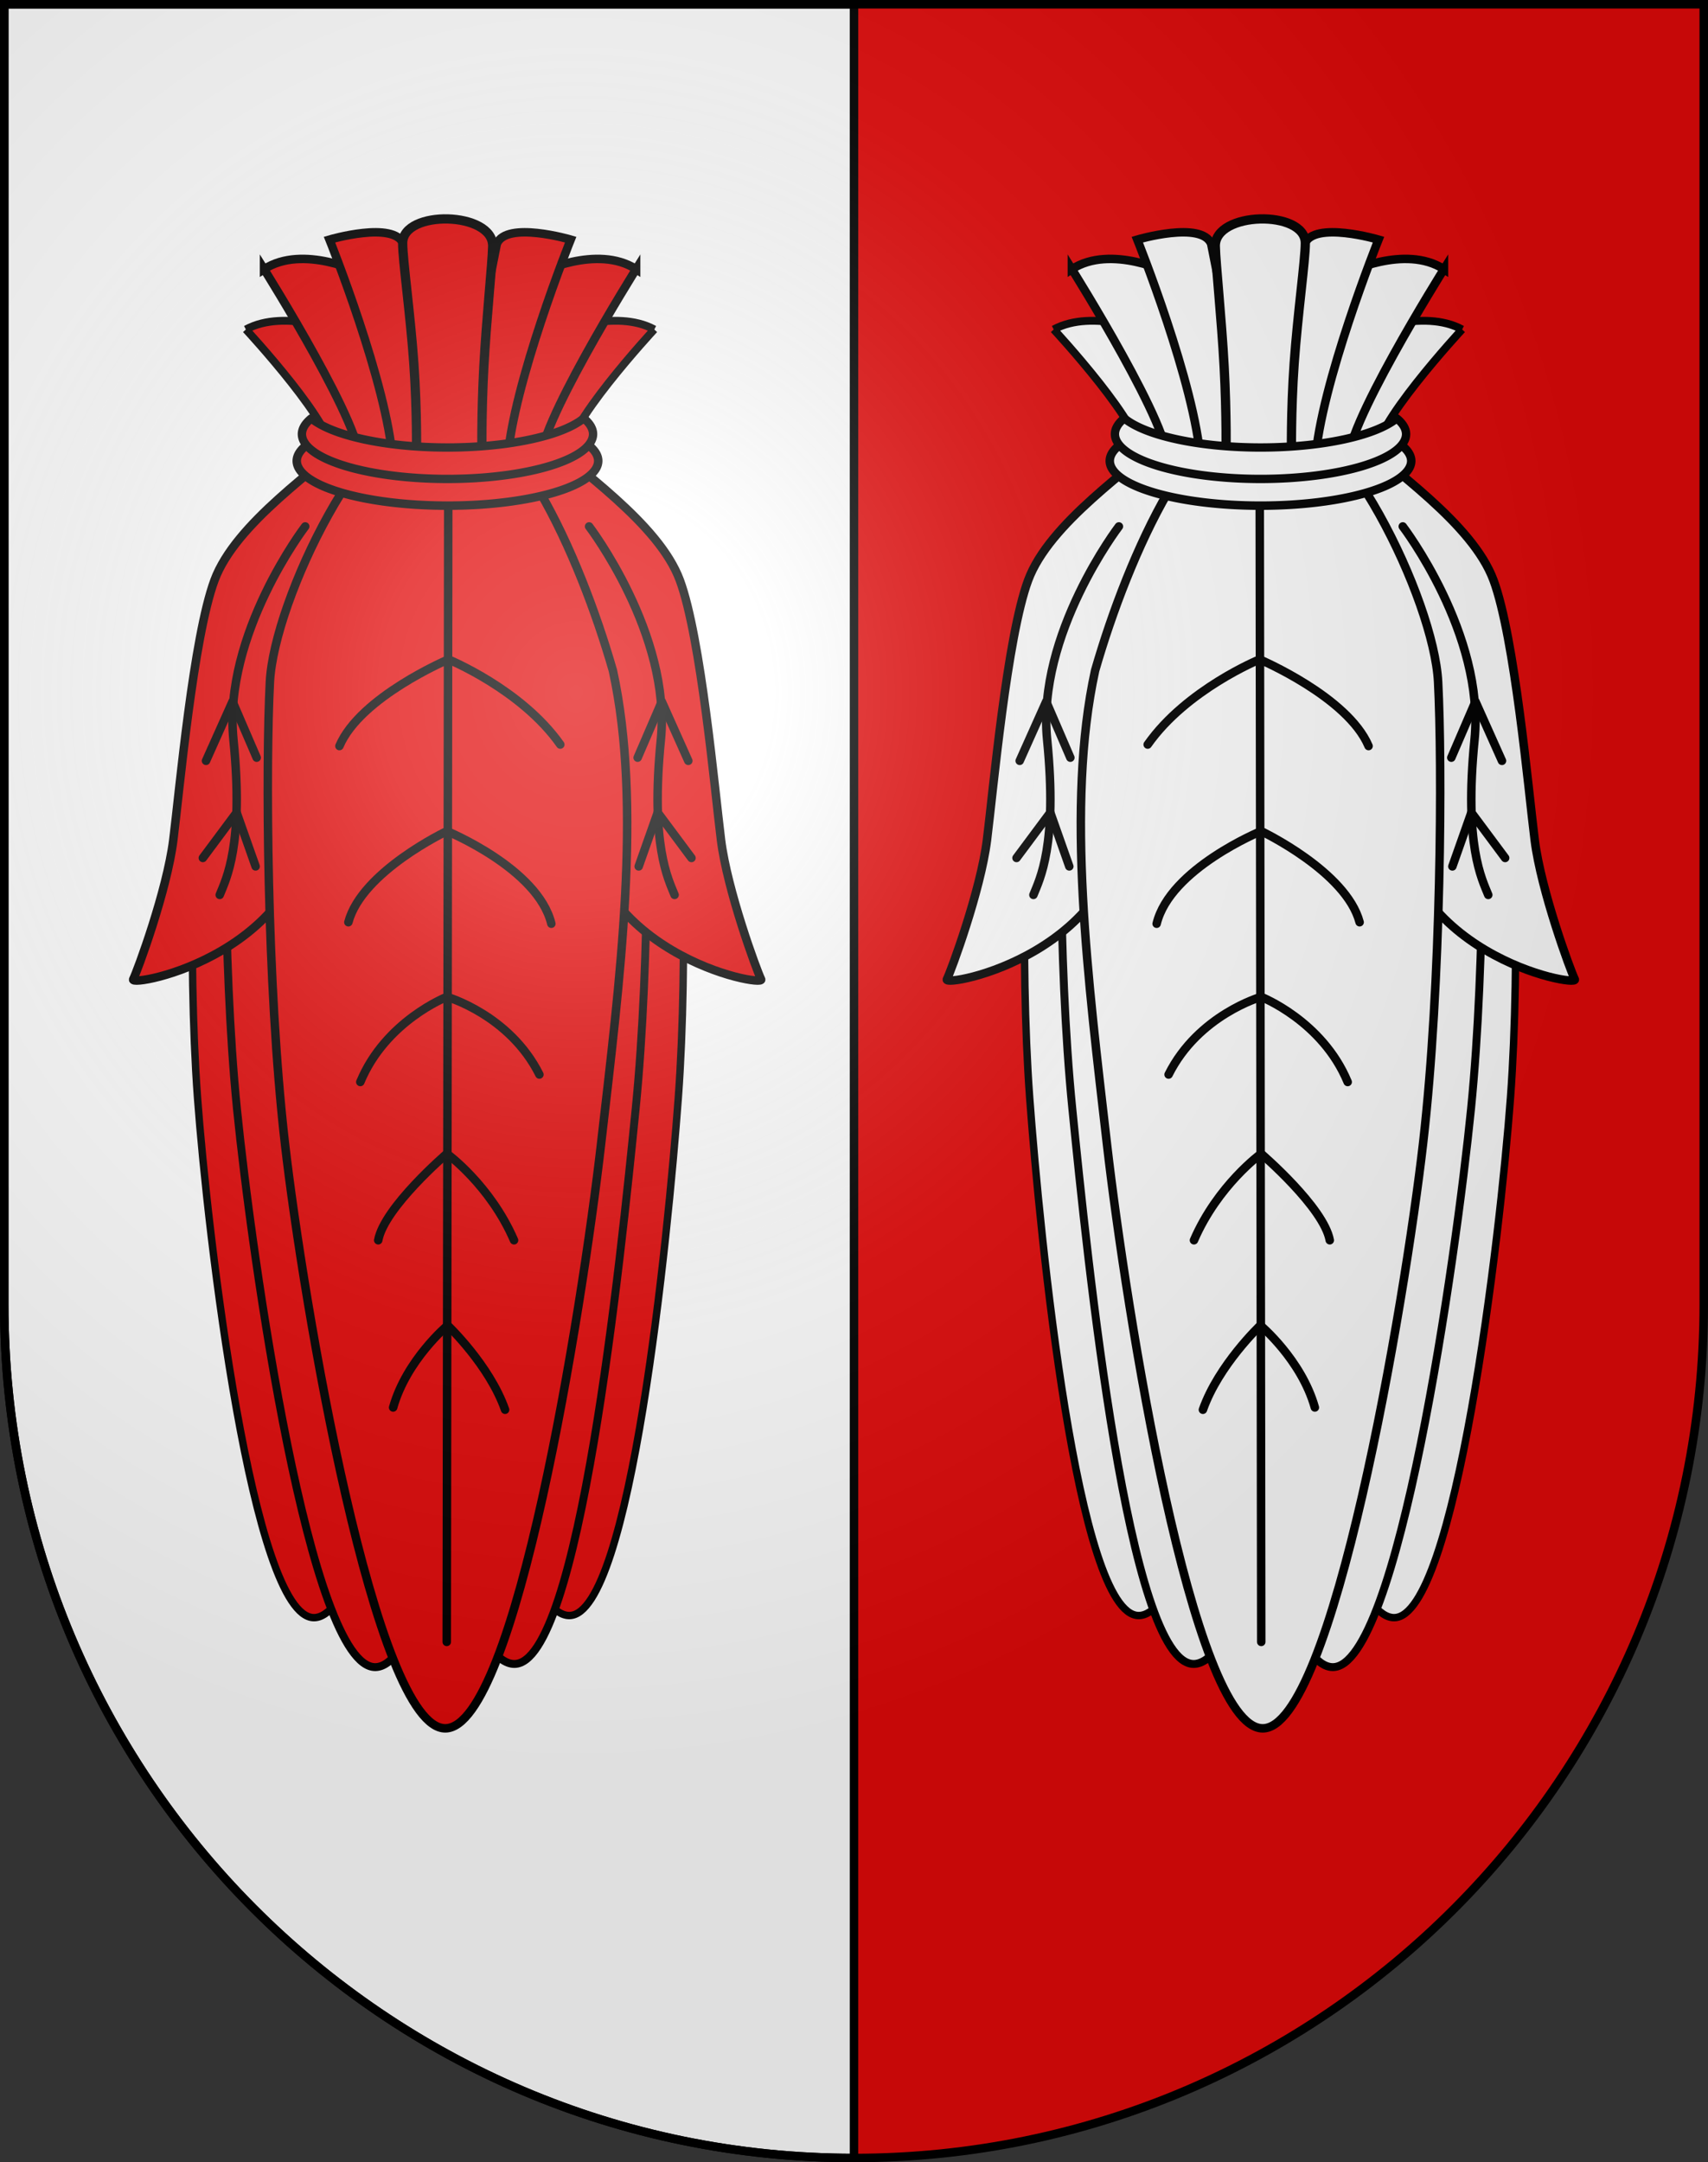 <?xml version="1.0" encoding="UTF-8" standalone="no"?>
<svg
   xmlns:dc="http://purl.org/dc/elements/1.1/"
   xmlns:cc="http://creativecommons.org/ns#"
   xmlns:rdf="http://www.w3.org/1999/02/22-rdf-syntax-ns#"
   xmlns:svg="http://www.w3.org/2000/svg"
   xmlns="http://www.w3.org/2000/svg"
   xmlns:xlink="http://www.w3.org/1999/xlink"
   id="svg20"
   version="1.0"
   width="603"
   height="763">
  <rect width="100%" height="100%" fill="#333333" stroke="none"/>
  <defs
     id="defs29">
    <linearGradient
       id="linearGradient2893">
      <stop
         id="stop2895"
         offset="0"
         style="stop-color: rgb(255, 255, 255); stop-opacity: 0.314;" />
      <stop
         style="stop-color: rgb(255, 255, 255); stop-opacity: 0.251;"
         offset="0.19"
         id="stop2897" />
      <stop
         id="stop2901"
         offset="0.6"
         style="stop-color: rgb(107, 107, 107); stop-opacity: 0.125;" />
      <stop
         id="stop2899"
         offset="1"
         style="stop-color: rgb(0, 0, 0); stop-opacity: 0.125;" />
    </linearGradient>
    <radialGradient
       r="300"
       fy="579.933"
       fx="858.042"
       cy="579.933"
       cx="858.042"
       gradientTransform="matrix(1.215, 1.53158e-24, 1.46468e-23, 1.267, -839.192, -490.489)"
       gradientUnits="userSpaceOnUse"
       id="radialGradient3236"
       xlink:href="#linearGradient2893" />
  </defs>
  <desc
     id="desc22">Coat of Arms of Canton of Freiburg (Fribourg)</desc>
  <g
     style="display:inline"
     id="layer1">
    <path
       style="display:inline;fill:#e20909;fill-opacity:1"
       d="m 1.5,1.5 0,458.868 C 1.5,626.678 135.815,761.5 301.5,761.5 467.185,761.5 601.5,626.678 601.5,460.368 l 0,-458.868 -600,0 z"
       id="path1899" />
    <path
       style="display:inline;fill:#ffffff;fill-opacity:1;stroke:#000000;stroke-width:3;stroke-miterlimit:4;stroke-dasharray:none;stroke-opacity:1"
       d="m 1.5,1.5 0,458.868 c 0,166.311 134.315,301.132 300,301.132 L 301.5,1.5 Z"
       id="path1899-4" />
  </g>
  <g
     style="display:inline"
     id="layer6">
    <g
       transform="translate(-3.768,0)"
       id="g4436">
      <g
         id="g4299"
         transform="translate(-2.108,38.73)">
        <path
           id="path4250-0-3"
           d="m 244.185,206.969 c 2.326,25.214 4.807,92.312 1.168,141.63 -3.639,49.318 -16.881,182.332 -38.398,182.758 -21.517,0.426 -50.717,-127.943 -58.599,-178.216 -7.883,-50.273 -16.979,-103.553 -9.6,-145.385 8.832,-36.189 28.189,-84.436 50.357,-83.672 22.168,0.765 52.746,57.672 55.073,82.886 z"
           style="display:inline;fill:#e20909;fill-opacity:1;fill-rule:evenodd;stroke:#000000;stroke-width:2.611;stroke-linecap:round;stroke-linejoin:round;stroke-miterlimit:4;stroke-dasharray:none;stroke-opacity:1" />
        <path
           id="path4250-0"
           d="m 76.773,206.969 c -2.326,25.214 -4.807,92.312 -1.168,141.63 3.639,49.318 19.489,183.077 41.006,183.503 21.517,0.426 48.109,-128.688 55.991,-178.961 7.883,-50.273 16.979,-103.553 9.6,-145.385 -8.832,-36.189 -28.189,-84.436 -50.357,-83.672 -22.168,0.765 -52.746,57.672 -55.073,82.886 z"
           style="display:inline;fill:#e20909;fill-opacity:1;fill-rule:evenodd;stroke:#000000;stroke-width:2.611;stroke-linecap:round;stroke-linejoin:round;stroke-miterlimit:4;stroke-dasharray:none;stroke-opacity:1" />
        <path
           id="path4250-8-0"
           d="m 233.039,201.008 c 1.777,27.036 2.538,98.88 -2.745,151.533 -5.284,52.652 -19.848,196.052 -42.876,195.901 -23.029,-0.151 -53.995,-139.78 -61.009,-193.778 -7.014,-53.999 -15.242,-111.248 -6.168,-155.788 10.468,-38.462 32.535,-89.525 56.227,-88.082 23.691,1.443 54.795,63.179 56.572,90.215 z"
           style="display:inline;fill:#e20909;fill-opacity:1;fill-rule:evenodd;stroke:#000000;stroke-width:2.793;stroke-linecap:round;stroke-linejoin:round;stroke-miterlimit:4;stroke-dasharray:none;stroke-opacity:1" />
        <path
           id="path4250-8"
           d="m 86.788,201.008 c -1.777,27.036 -2.538,98.88 2.745,151.533 5.284,52.652 25.809,197.17 48.837,197.018 23.029,-0.151 48.034,-140.897 55.048,-194.896 7.014,-53.999 15.242,-111.248 6.168,-155.788 -10.468,-38.462 -32.535,-89.525 -56.227,-88.082 -23.691,1.443 -54.795,63.179 -56.572,90.215 z"
           style="display:inline;fill:#e20909;fill-opacity:1;fill-rule:evenodd;stroke:#000000;stroke-width:2.793;stroke-linecap:round;stroke-linejoin:round;stroke-miterlimit:4;stroke-dasharray:none;stroke-opacity:1" />
        <path
           id="path4246-8"
           d="m 195.229,113.507 c 14.84,13.604 43.217,32.413 50.668,52.531 7.451,20.118 12.294,73.767 14.53,91.649 2.235,17.883 12.667,46.197 14.157,49.178 1.49,2.98 -64.08,-8.941 -63.335,-64.08 0.745,-55.139 1.693,-50.397 -10.229,-77.966 -11.922,-27.569 -10.636,-16.025 -23.152,-39.491 -5.961,-11.177 -2.535,-17.627 3.199,-20.901 3.448,-1.968 9.691,4.982 14.162,9.08 z"
           style="display:inline;fill:#e20909;fill-opacity:1;fill-rule:evenodd;stroke:#000000;stroke-width:3;stroke-linecap:butt;stroke-linejoin:miter;stroke-miterlimit:4;stroke-dasharray:none;stroke-opacity:1" />
        <path
           id="path4271-8"
           d="m 213.857,147.037 c 0,0 29.06,38.001 25.334,75.257 -3.726,37.256 2.608,49.178 4.843,54.766"
           style="display:inline;fill:none;fill-rule:evenodd;stroke:#000000;stroke-width:3;stroke-linecap:round;stroke-linejoin:round;stroke-miterlimit:4;stroke-dasharray:none;stroke-opacity:1" />
        <path
           id="path4273-0"
           d="m 249.995,264.021 -11.922,-16.02 -6.706,19"
           style="display:inline;fill:none;fill-rule:evenodd;stroke:#000000;stroke-width:3;stroke-linecap:round;stroke-linejoin:round;stroke-miterlimit:4;stroke-dasharray:none;stroke-opacity:1" />
        <path
           id="path4275-1"
           d="m 248.877,229.745 -9.359,-20.908 -8.524,19.791"
           style="display:inline;fill:none;fill-rule:evenodd;stroke:#000000;stroke-width:3;stroke-linecap:round;stroke-linejoin:round;stroke-miterlimit:4;stroke-dasharray:none;stroke-opacity:1" />
        <path
           id="path4246"
           d="m 132.258,113.507 c -14.84,13.604 -43.217,32.413 -50.668,52.531 -7.451,20.118 -12.294,73.767 -14.53,91.649 -2.235,17.883 -12.667,46.197 -14.157,49.178 -1.49,2.98 64.08,-8.941 63.335,-64.08 -0.745,-55.139 6.21,-55.139 18.132,-82.708 11.922,-27.569 8.529,-21.293 21.044,-44.76 5.961,-11.177 -3.26,-7.617 -8.994,-10.89 -3.448,-1.968 -9.691,4.982 -14.162,9.08 z"
           style="display:inline;fill:#e20909;fill-opacity:1;fill-rule:evenodd;stroke:#000000;stroke-width:3;stroke-linecap:butt;stroke-linejoin:miter;stroke-miterlimit:4;stroke-dasharray:none;stroke-opacity:1" />
        <path
           id="path4271"
           d="m 113.63,147.037 c 0,0 -29.06,38.001 -25.334,75.257 3.726,37.256 -2.608,49.178 -4.843,54.766"
           style="display:inline;fill:none;fill-rule:evenodd;stroke:#000000;stroke-width:3;stroke-linecap:round;stroke-linejoin:round;stroke-miterlimit:4;stroke-dasharray:none;stroke-opacity:1" />
        <path
           id="path4273"
           d="m 77.492,264.021 11.922,-16.02 6.706,19"
           style="display:inline;fill:none;fill-rule:evenodd;stroke:#000000;stroke-width:3;stroke-linecap:round;stroke-linejoin:round;stroke-miterlimit:4;stroke-dasharray:none;stroke-opacity:1" />
        <path
           id="path4275"
           d="m 78.61,229.745 9.359,-20.908 8.524,19.791"
           style="display:inline;fill:none;fill-rule:evenodd;stroke:#000000;stroke-width:3;stroke-linecap:round;stroke-linejoin:round;stroke-miterlimit:4;stroke-dasharray:none;stroke-opacity:1" />
        <path
           id="path4250"
           d="m 101.159,201.927 c -1.49,29.06 -1.197,106.219 5.291,162.676 6.488,56.457 32.02,207.075 56.746,206.556 24.726,-0.519 48.144,-147.79 54.841,-205.883 6.697,-58.093 14.647,-119.695 4.215,-167.383 -11.835,-41.139 -36.321,-95.631 -61.739,-93.715 -25.418,1.916 -57.863,68.69 -59.354,97.749 z"
           style="display:inline;fill:#e20909;fill-opacity:1;fill-rule:evenodd;stroke:#000000;stroke-width:3;stroke-linecap:round;stroke-linejoin:round;stroke-miterlimit:4;stroke-dasharray:none;stroke-opacity:1" />
        <g
           id="g4246"
           style="display:inline">
          <path
             style="display:inline;fill:#e20909;fill-opacity:1;fill-rule:evenodd;stroke:#000000;stroke-width:2.762;stroke-linecap:butt;stroke-linejoin:miter;stroke-miterlimit:4;stroke-dasharray:none;stroke-opacity:1"
             d="m 92.697,77.517 c 0,0 32.989,35.562 29.992,44.353 -2.997,8.79 16.815,9.38 16.815,9.38 l 3.02,-11.351 -14.986,-41.126 c 0,0 -20.98,-8.79 -34.842,-1.256 z"
             id="path4229-6" />
          <path
             style="fill:#e20909;fill-opacity:1;fill-rule:evenodd;stroke:#000000;stroke-width:3;stroke-linecap:butt;stroke-linejoin:miter;stroke-miterlimit:4;stroke-dasharray:none;stroke-opacity:1"
             d="m 99.101,56.256 c 0,0 36.511,58.119 33.53,68.551 -2.98,10.432 8.941,7.079 8.941,7.079 l 7.079,-25.334 -14.902,-48.805 c 0,0 -20.863,-10.432 -34.648,-1.49 z"
             id="path4229" />
          <path
             style="fill:#e20909;fill-opacity:1;fill-rule:evenodd;stroke:#000000;stroke-width:3;stroke-linecap:butt;stroke-linejoin:miter;stroke-miterlimit:4;stroke-dasharray:none;stroke-opacity:1"
             d="m 148.278,47.315 c -3.353,-8.196 -26.079,-1.49 -26.079,-1.49 0,0 20.491,51.041 22.354,78.237 1.863,27.197 19.373,2.235 19.373,2.235 z"
             id="path4227" />
        </g>
        <g
           id="g4246-6"
           style="display:inline"
           transform="matrix(-1,0,0,1,329.553,0)">
          <path
             style="display:inline;fill:#e20909;fill-opacity:1;fill-rule:evenodd;stroke:#000000;stroke-width:2.762;stroke-linecap:butt;stroke-linejoin:miter;stroke-miterlimit:4;stroke-dasharray:none;stroke-opacity:1"
             d="m 92.697,77.517 c 0,0 32.989,35.562 29.992,44.353 -2.997,8.79 16.815,9.38 16.815,9.38 l 3.02,-11.351 -14.986,-41.126 c 0,0 -20.98,-8.79 -34.842,-1.256 z"
             id="path4229-6-8" />
          <path
             style="fill:#e20909;fill-opacity:1;fill-rule:evenodd;stroke:#000000;stroke-width:3;stroke-linecap:butt;stroke-linejoin:miter;stroke-miterlimit:4;stroke-dasharray:none;stroke-opacity:1"
             d="m 99.101,56.256 c 0,0 36.511,58.119 33.53,68.551 -2.98,10.432 8.941,7.079 8.941,7.079 l 7.079,-25.334 -14.902,-48.805 c 0,0 -20.863,-10.432 -34.648,-1.49 z"
             id="path4229-61" />
          <path
             style="fill:#e20909;fill-opacity:1;fill-rule:evenodd;stroke:#000000;stroke-width:3;stroke-linecap:butt;stroke-linejoin:miter;stroke-miterlimit:4;stroke-dasharray:none;stroke-opacity:1"
             d="m 148.278,47.315 c -3.353,-8.196 -26.079,-1.49 -26.079,-1.49 0,0 20.491,51.041 22.354,78.237 1.863,27.197 19.373,2.235 19.373,2.235 z"
             id="path4227-6" />
        </g>
        <path
           id="path4225"
           d="m 152.92,122.078 c 0,0 0.269,-15.411 -0.953,-32.679 -1.222,-17.269 -3.934,-36.395 -3.934,-42.337 0,-11.884 32.069,-11.249 31.784,1.137 -0.142,6.193 -2.209,25.501 -3.123,42.515 -0.914,17.015 -0.674,31.736 -0.674,31.736 l -7.108,5.942 z"
           style="display:inline;fill:#e20909;fill-opacity:1;fill-rule:evenodd;stroke:#000000;stroke-width:3.271;stroke-linecap:butt;stroke-linejoin:miter;stroke-miterlimit:4;stroke-dasharray:none;stroke-opacity:1" />
        <path
           id="path4178"
           d="m 213.658,118.35 a 53.215,15.806 0 0 1 -49.799,10.289 53.215,15.806 0 0 1 -49.799,-10.258 53.215,15.806 0 0 0 -3.416,5.518 53.215,15.806 0 0 0 53.215,15.805 53.215,15.806 0 0 0 53.215,-15.805 53.215,15.806 0 0 0 -3.416,-5.549 z"
           style="display:inline;opacity:1;fill:#e20909;fill-opacity:1;stroke:#000000;stroke-width:3;stroke-linecap:round;stroke-linejoin:round;stroke-miterlimit:4;stroke-dasharray:none;stroke-opacity:1" />
        <path
           id="path4178-3"
           d="m 211.955,108.874 a 51.395,15.842 0 0 1 -48.096,10.312 51.395,15.842 0 0 1 -48.096,-10.281 51.395,15.842 0 0 0 -3.299,5.53 51.395,15.842 0 0 0 51.395,15.841 51.395,15.842 0 0 0 51.395,-15.841 51.395,15.842 0 0 0 -3.299,-5.561 z"
           style="display:inline;opacity:1;fill:#e20909;fill-opacity:1;stroke:#000000;stroke-width:2.952;stroke-linecap:round;stroke-linejoin:round;stroke-miterlimit:4;stroke-dasharray:none;stroke-opacity:1" />
        <path
           id="path4257"
           d="m 164.123,141.285 -0.527,399.373"
           style="fill:none;fill-rule:evenodd;stroke:#000000;stroke-width:3;stroke-linecap:round;stroke-linejoin:round;stroke-miterlimit:4;stroke-dasharray:none;stroke-opacity:1" />
        <path
           id="path4259"
           d="m 125.709,224.531 c 7.376,-17.387 38.462,-30.559 38.462,-30.559 0,0 25.817,10.538 39.516,30.032"
           style="fill:none;fill-rule:evenodd;stroke:#000000;stroke-width:3;stroke-linecap:round;stroke-linejoin:round;stroke-miterlimit:4;stroke-dasharray:none;stroke-opacity:1" />
        <path
           id="path4261"
           d="m 128.87,286.703 c 4.742,-17.914 34.774,-32.14 34.774,-32.14 0,0 32.14,13.172 36.881,32.666"
           style="fill:none;fill-rule:evenodd;stroke:#000000;stroke-width:3;stroke-linecap:round;stroke-linejoin:round;stroke-miterlimit:4;stroke-dasharray:none;stroke-opacity:1" />
        <path
           id="path4263"
           d="m 133.085,343.079 c 8.957,-21.602 30.559,-30.032 30.559,-30.032 0,0 22.129,6.323 32.666,27.398"
           style="fill:none;fill-rule:evenodd;stroke:#000000;stroke-width:3;stroke-linecap:round;stroke-linejoin:round;stroke-miterlimit:4;stroke-dasharray:none;stroke-opacity:1" />
        <path
           id="path4265"
           d="m 139.407,398.928 c 2.108,-11.591 24.236,-30.559 24.236,-30.559 0,0 15.279,11.064 23.709,30.559"
           style="fill:none;fill-rule:evenodd;stroke:#000000;stroke-width:3;stroke-linecap:round;stroke-linejoin:round;stroke-miterlimit:4;stroke-dasharray:none;stroke-opacity:1" />
        <path
           id="path4267"
           d="m 144.676,457.938 c 4.742,-16.86 19.231,-28.978 19.231,-28.978 0,0 14.753,13.962 20.285,29.769"
           style="fill:none;fill-rule:evenodd;stroke:#000000;stroke-width:3;stroke-linecap:round;stroke-linejoin:round;stroke-miterlimit:4;stroke-dasharray:none;stroke-opacity:1" />
      </g>
      <g
         transform="matrix(-1,0,0,1,612.643,76.73)"
         style="display:inline"
         id="g4299-4">
        <g
           id="g4500">
          <path
             style="display:inline;fill:#ffffff;fill-opacity:1;fill-rule:evenodd;stroke:#000000;stroke-width:2.611;stroke-linecap:round;stroke-linejoin:round;stroke-miterlimit:4;stroke-dasharray:none;stroke-opacity:1"
             d="m 244.185,168.969 c 2.326,25.214 4.807,92.312 1.168,141.63 -3.639,49.318 -16.881,182.332 -38.398,182.758 -21.517,0.426 -50.717,-127.943 -58.599,-178.216 -7.883,-50.273 -16.979,-103.553 -9.6,-145.385 8.832,-36.189 28.189,-84.436 50.357,-83.672 22.168,0.765 52.746,57.672 55.073,82.886 z"
             id="path4250-0-3-9" />
          <path
             style="display:inline;fill:#ffffff;fill-opacity:1;fill-rule:evenodd;stroke:#000000;stroke-width:2.611;stroke-linecap:round;stroke-linejoin:round;stroke-miterlimit:4;stroke-dasharray:none;stroke-opacity:1"
             d="m 76.773,168.969 c -2.326,25.214 -4.807,92.312 -1.168,141.63 3.639,49.318 19.489,183.077 41.006,183.503 21.517,0.426 48.109,-128.688 55.991,-178.961 7.883,-50.273 16.979,-103.553 9.6,-145.385 -8.832,-36.189 -28.189,-84.436 -50.357,-83.672 -22.168,0.765 -52.746,57.672 -55.073,82.886 z"
             id="path4250-0-5" />
          <path
             style="display:inline;fill:#ffffff;fill-opacity:1;fill-rule:evenodd;stroke:#000000;stroke-width:2.793;stroke-linecap:round;stroke-linejoin:round;stroke-miterlimit:4;stroke-dasharray:none;stroke-opacity:1"
             d="m 233.039,163.008 c 1.777,27.036 2.538,98.88 -2.745,151.533 -5.284,52.652 -19.848,196.052 -42.876,195.901 -23.029,-0.151 -53.995,-139.78 -61.009,-193.778 -7.014,-53.999 -15.242,-111.248 -6.168,-155.788 10.468,-38.462 32.535,-89.525 56.227,-88.082 23.691,1.443 54.795,63.179 56.572,90.215 z"
             id="path4250-8-0-6" />
          <path
             style="display:inline;fill:#ffffff;fill-opacity:1;fill-rule:evenodd;stroke:#000000;stroke-width:2.793;stroke-linecap:round;stroke-linejoin:round;stroke-miterlimit:4;stroke-dasharray:none;stroke-opacity:1"
             d="m 86.788,163.008 c -1.777,27.036 -2.538,98.88 2.745,151.533 5.284,52.652 25.809,197.17 48.837,197.018 23.029,-0.151 48.034,-140.897 55.048,-194.896 7.014,-53.999 15.242,-111.248 6.168,-155.788 C 189.119,122.414 167.052,71.35 143.36,72.793 119.669,74.236 88.565,135.972 86.788,163.008 Z"
             id="path4250-8-9" />
          <path
             style="display:inline;fill:#ffffff;fill-opacity:1;fill-rule:evenodd;stroke:#000000;stroke-width:3;stroke-linecap:butt;stroke-linejoin:miter;stroke-miterlimit:4;stroke-dasharray:none;stroke-opacity:1"
             d="m 195.229,75.507 c 14.84,13.604 43.217,32.413 50.668,52.531 7.451,20.118 12.294,73.767 14.53,91.649 2.235,17.883 12.667,46.197 14.157,49.178 1.49,2.98 -64.08,-8.941 -63.335,-64.08 0.745,-55.139 1.693,-50.397 -10.229,-77.966 -11.922,-27.569 -10.636,-16.025 -23.152,-39.491 -5.961,-11.177 -2.535,-17.627 3.199,-20.901 3.448,-1.968 9.691,4.982 14.162,9.08 z"
             id="path4246-8-8" />
          <path
             style="display:inline;fill:none;fill-rule:evenodd;stroke:#000000;stroke-width:3;stroke-linecap:round;stroke-linejoin:round;stroke-miterlimit:4;stroke-dasharray:none;stroke-opacity:1"
             d="m 213.857,109.037 c 0,0 29.06,38.001 25.334,75.257 -3.726,37.256 2.608,49.178 4.843,54.766"
             id="path4271-8-9" />
          <path
             style="display:inline;fill:none;fill-rule:evenodd;stroke:#000000;stroke-width:3;stroke-linecap:round;stroke-linejoin:round;stroke-miterlimit:4;stroke-dasharray:none;stroke-opacity:1"
             d="m 249.995,226.021 -11.922,-16.02 -6.706,19"
             id="path4273-0-7" />
          <path
             style="display:inline;fill:none;fill-rule:evenodd;stroke:#000000;stroke-width:3;stroke-linecap:round;stroke-linejoin:round;stroke-miterlimit:4;stroke-dasharray:none;stroke-opacity:1"
             d="m 248.877,191.745 -9.359,-20.908 -8.524,19.791"
             id="path4275-1-7" />
          <path
             style="display:inline;fill:#ffffff;fill-opacity:1;fill-rule:evenodd;stroke:#000000;stroke-width:3;stroke-linecap:butt;stroke-linejoin:miter;stroke-miterlimit:4;stroke-dasharray:none;stroke-opacity:1"
             d="m 132.258,75.507 c -14.84,13.604 -43.217,32.413 -50.668,52.531 -7.451,20.118 -12.294,73.767 -14.53,91.649 -2.235,17.883 -12.667,46.197 -14.157,49.178 -1.49,2.98 64.08,-8.941 63.335,-64.08 -0.745,-55.139 6.21,-55.139 18.132,-82.708 11.922,-27.569 8.529,-21.293 21.044,-44.76 5.961,-11.177 -3.26,-7.617 -8.994,-10.89 -3.448,-1.968 -9.691,4.982 -14.162,9.08 z"
             id="path4246-0" />
          <path
             style="display:inline;fill:none;fill-rule:evenodd;stroke:#000000;stroke-width:3;stroke-linecap:round;stroke-linejoin:round;stroke-miterlimit:4;stroke-dasharray:none;stroke-opacity:1"
             d="m 113.63,109.037 c 0,0 -29.06,38.001 -25.334,75.257 3.726,37.256 -2.608,49.178 -4.843,54.766"
             id="path4271-7" />
          <path
             style="display:inline;fill:none;fill-rule:evenodd;stroke:#000000;stroke-width:3;stroke-linecap:round;stroke-linejoin:round;stroke-miterlimit:4;stroke-dasharray:none;stroke-opacity:1"
             d="m 77.492,226.021 11.922,-16.02 6.706,19"
             id="path4273-3" />
          <path
             style="display:inline;fill:none;fill-rule:evenodd;stroke:#000000;stroke-width:3;stroke-linecap:round;stroke-linejoin:round;stroke-miterlimit:4;stroke-dasharray:none;stroke-opacity:1"
             d="m 78.61,191.745 9.359,-20.908 8.524,19.791"
             id="path4275-7" />
          <path
             style="display:inline;fill:#ffffff;fill-opacity:1;fill-rule:evenodd;stroke:#000000;stroke-width:3;stroke-linecap:round;stroke-linejoin:round;stroke-miterlimit:4;stroke-dasharray:none;stroke-opacity:1"
             d="m 101.159,163.927 c -1.49,29.06 -1.197,106.219 5.291,162.676 6.488,56.457 32.02,207.075 56.746,206.556 24.726,-0.519 48.144,-147.79 54.841,-205.883 6.697,-58.093 14.647,-119.695 4.215,-167.383 -11.835,-41.139 -36.321,-95.631 -61.739,-93.715 -25.418,1.916 -57.863,68.69 -59.354,97.749 z"
             id="path4250-85" />
          <g
             style="display:inline"
             id="g4246-3"
             transform="translate(0,-38)">
            <path
               id="path4229-6-3"
               d="m 92.697,77.517 c 0,0 32.989,35.562 29.992,44.353 -2.997,8.79 16.815,9.38 16.815,9.38 l 3.02,-11.351 -14.986,-41.126 c 0,0 -20.98,-8.79 -34.842,-1.256 z"
               style="display:inline;fill:#ffffff;fill-opacity:1;fill-rule:evenodd;stroke:#000000;stroke-width:2.762;stroke-linecap:butt;stroke-linejoin:miter;stroke-miterlimit:4;stroke-dasharray:none;stroke-opacity:1" />
            <path
               id="path4229-1"
               d="m 99.101,56.256 c 0,0 36.511,58.119 33.53,68.551 -2.98,10.432 8.941,7.079 8.941,7.079 l 7.079,-25.334 -14.902,-48.805 c 0,0 -20.863,-10.432 -34.648,-1.49 z"
               style="fill:#ffffff;fill-opacity:1;fill-rule:evenodd;stroke:#000000;stroke-width:3;stroke-linecap:butt;stroke-linejoin:miter;stroke-miterlimit:4;stroke-dasharray:none;stroke-opacity:1" />
            <path
               id="path4227-0"
               d="m 148.278,47.315 c -3.353,-8.196 -26.079,-1.49 -26.079,-1.49 0,0 20.491,51.041 22.354,78.237 1.863,27.197 19.373,2.235 19.373,2.235 z"
               style="fill:#ffffff;fill-opacity:1;fill-rule:evenodd;stroke:#000000;stroke-width:3;stroke-linecap:butt;stroke-linejoin:miter;stroke-miterlimit:4;stroke-dasharray:none;stroke-opacity:1" />
          </g>
          <g
             transform="matrix(-1,0,0,1,329.553,-38)"
             style="display:inline"
             id="g4246-6-1">
            <path
               id="path4229-6-8-2"
               d="m 92.697,77.517 c 0,0 32.989,35.562 29.992,44.353 -2.997,8.79 16.815,9.38 16.815,9.38 l 3.02,-11.351 -14.986,-41.126 c 0,0 -20.98,-8.79 -34.842,-1.256 z"
               style="display:inline;fill:#ffffff;fill-opacity:1;fill-rule:evenodd;stroke:#000000;stroke-width:2.762;stroke-linecap:butt;stroke-linejoin:miter;stroke-miterlimit:4;stroke-dasharray:none;stroke-opacity:1" />
            <path
               id="path4229-61-7"
               d="m 99.101,56.256 c 0,0 36.511,58.119 33.53,68.551 -2.98,10.432 8.941,7.079 8.941,7.079 l 7.079,-25.334 -14.902,-48.805 c 0,0 -20.863,-10.432 -34.648,-1.49 z"
               style="fill:#ffffff;fill-opacity:1;fill-rule:evenodd;stroke:#000000;stroke-width:3;stroke-linecap:butt;stroke-linejoin:miter;stroke-miterlimit:4;stroke-dasharray:none;stroke-opacity:1" />
            <path
               id="path4227-6-8"
               d="m 148.278,47.315 c -3.353,-8.196 -26.079,-1.49 -26.079,-1.49 0,0 20.491,51.041 22.354,78.237 1.863,27.197 19.373,2.235 19.373,2.235 z"
               style="fill:#ffffff;fill-opacity:1;fill-rule:evenodd;stroke:#000000;stroke-width:3;stroke-linecap:butt;stroke-linejoin:miter;stroke-miterlimit:4;stroke-dasharray:none;stroke-opacity:1" />
          </g>
          <path
             style="display:inline;fill:#ffffff;fill-opacity:1;fill-rule:evenodd;stroke:#000000;stroke-width:3.271;stroke-linecap:butt;stroke-linejoin:miter;stroke-miterlimit:4;stroke-dasharray:none;stroke-opacity:1"
             d="m 152.92,84.078 c 0,0 0.269,-15.411 -0.953,-32.679 -1.222,-17.269 -3.934,-36.395 -3.934,-42.337 0,-11.884 32.069,-11.249 31.784,1.137 -0.142,6.193 -2.209,25.501 -3.123,42.515 -0.914,17.015 -0.674,31.736 -0.674,31.736 l -7.108,5.942 z"
             id="path4225-1" />
          <path
             style="display:inline;opacity:1;fill:#ffffff;fill-opacity:1;stroke:#000000;stroke-width:3;stroke-linecap:round;stroke-linejoin:round;stroke-miterlimit:4;stroke-dasharray:none;stroke-opacity:1"
             d="m 213.658,80.35 a 53.215,15.806 0 0 1 -49.799,10.289 53.215,15.806 0 0 1 -49.799,-10.258 53.215,15.806 0 0 0 -3.416,5.518 53.215,15.806 0 0 0 53.215,15.805 53.215,15.806 0 0 0 53.215,-15.805 53.215,15.806 0 0 0 -3.416,-5.549 z"
             id="path4178-6" />
          <path
             style="display:inline;opacity:1;fill:#ffffff;fill-opacity:1;stroke:#000000;stroke-width:2.952;stroke-linecap:round;stroke-linejoin:round;stroke-miterlimit:4;stroke-dasharray:none;stroke-opacity:1"
             d="m 211.955,70.874 a 51.395,15.842 0 0 1 -48.096,10.312 51.395,15.842 0 0 1 -48.096,-10.281 51.395,15.842 0 0 0 -3.299,5.53 51.395,15.842 0 0 0 51.395,15.841 51.395,15.842 0 0 0 51.395,-15.841 51.395,15.842 0 0 0 -3.299,-5.561 z"
             id="path4178-3-3" />
          <path
             style="fill:none;fill-rule:evenodd;stroke:#000000;stroke-width:3;stroke-linecap:round;stroke-linejoin:round;stroke-miterlimit:4;stroke-dasharray:none;stroke-opacity:1"
             d="m 164.123,103.285 -0.527,399.373"
             id="path4257-2" />
          <path
             style="fill:none;fill-rule:evenodd;stroke:#000000;stroke-width:3;stroke-linecap:round;stroke-linejoin:round;stroke-miterlimit:4;stroke-dasharray:none;stroke-opacity:1"
             d="m 125.709,186.531 c 7.376,-17.387 38.462,-30.559 38.462,-30.559 0,0 25.817,10.538 39.516,30.032"
             id="path4259-5" />
          <path
             style="fill:none;fill-rule:evenodd;stroke:#000000;stroke-width:3;stroke-linecap:round;stroke-linejoin:round;stroke-miterlimit:4;stroke-dasharray:none;stroke-opacity:1"
             d="m 128.87,248.703 c 4.742,-17.914 34.774,-32.14 34.774,-32.14 0,0 32.14,13.172 36.881,32.666"
             id="path4261-8" />
          <path
             style="fill:none;fill-rule:evenodd;stroke:#000000;stroke-width:3;stroke-linecap:round;stroke-linejoin:round;stroke-miterlimit:4;stroke-dasharray:none;stroke-opacity:1"
             d="m 133.085,305.079 c 8.957,-21.602 30.559,-30.032 30.559,-30.032 0,0 22.129,6.323 32.666,27.398"
             id="path4263-4" />
          <path
             style="fill:none;fill-rule:evenodd;stroke:#000000;stroke-width:3;stroke-linecap:round;stroke-linejoin:round;stroke-miterlimit:4;stroke-dasharray:none;stroke-opacity:1"
             d="m 139.407,360.928 c 2.108,-11.591 24.236,-30.559 24.236,-30.559 0,0 15.279,11.064 23.709,30.559"
             id="path4265-8" />
          <path
             style="fill:none;fill-rule:evenodd;stroke:#000000;stroke-width:3;stroke-linecap:round;stroke-linejoin:round;stroke-miterlimit:4;stroke-dasharray:none;stroke-opacity:1"
             d="m 144.676,419.938 c 4.742,-16.86 19.231,-28.978 19.231,-28.978 0,0 14.753,13.962 20.285,29.769"
             id="path4267-2" />
        </g>
      </g>
    </g>
  </g>
  <g
     style="display:inline"
     id="layer3">
    <path
       id="path2346"
       d="m 1.5,1.5 0,458.868 C 1.5,626.679 135.815,761.5 301.5,761.5 467.185,761.5 601.5,626.679 601.5,460.368 L 601.5,1.5 1.5,1.5 Z"
       style="fill:url(#radialGradient3236) #000000;fill-opacity:1" />
  </g>
  <g
     style="display:inline"
     id="layer4">
    <path
       id="path3239"
       d="m 1.5,1.5 0,458.868 C 1.5,626.679 135.815,761.5 301.5,761.5 467.185,761.5 601.5,626.679 601.5,460.368 L 601.5,1.5 1.5,1.5 Z"
       style="fill:none;stroke:#000000;stroke-width:3;stroke-miterlimit:4;stroke-dasharray:none;stroke-opacity:1" />
  </g>
</svg>
